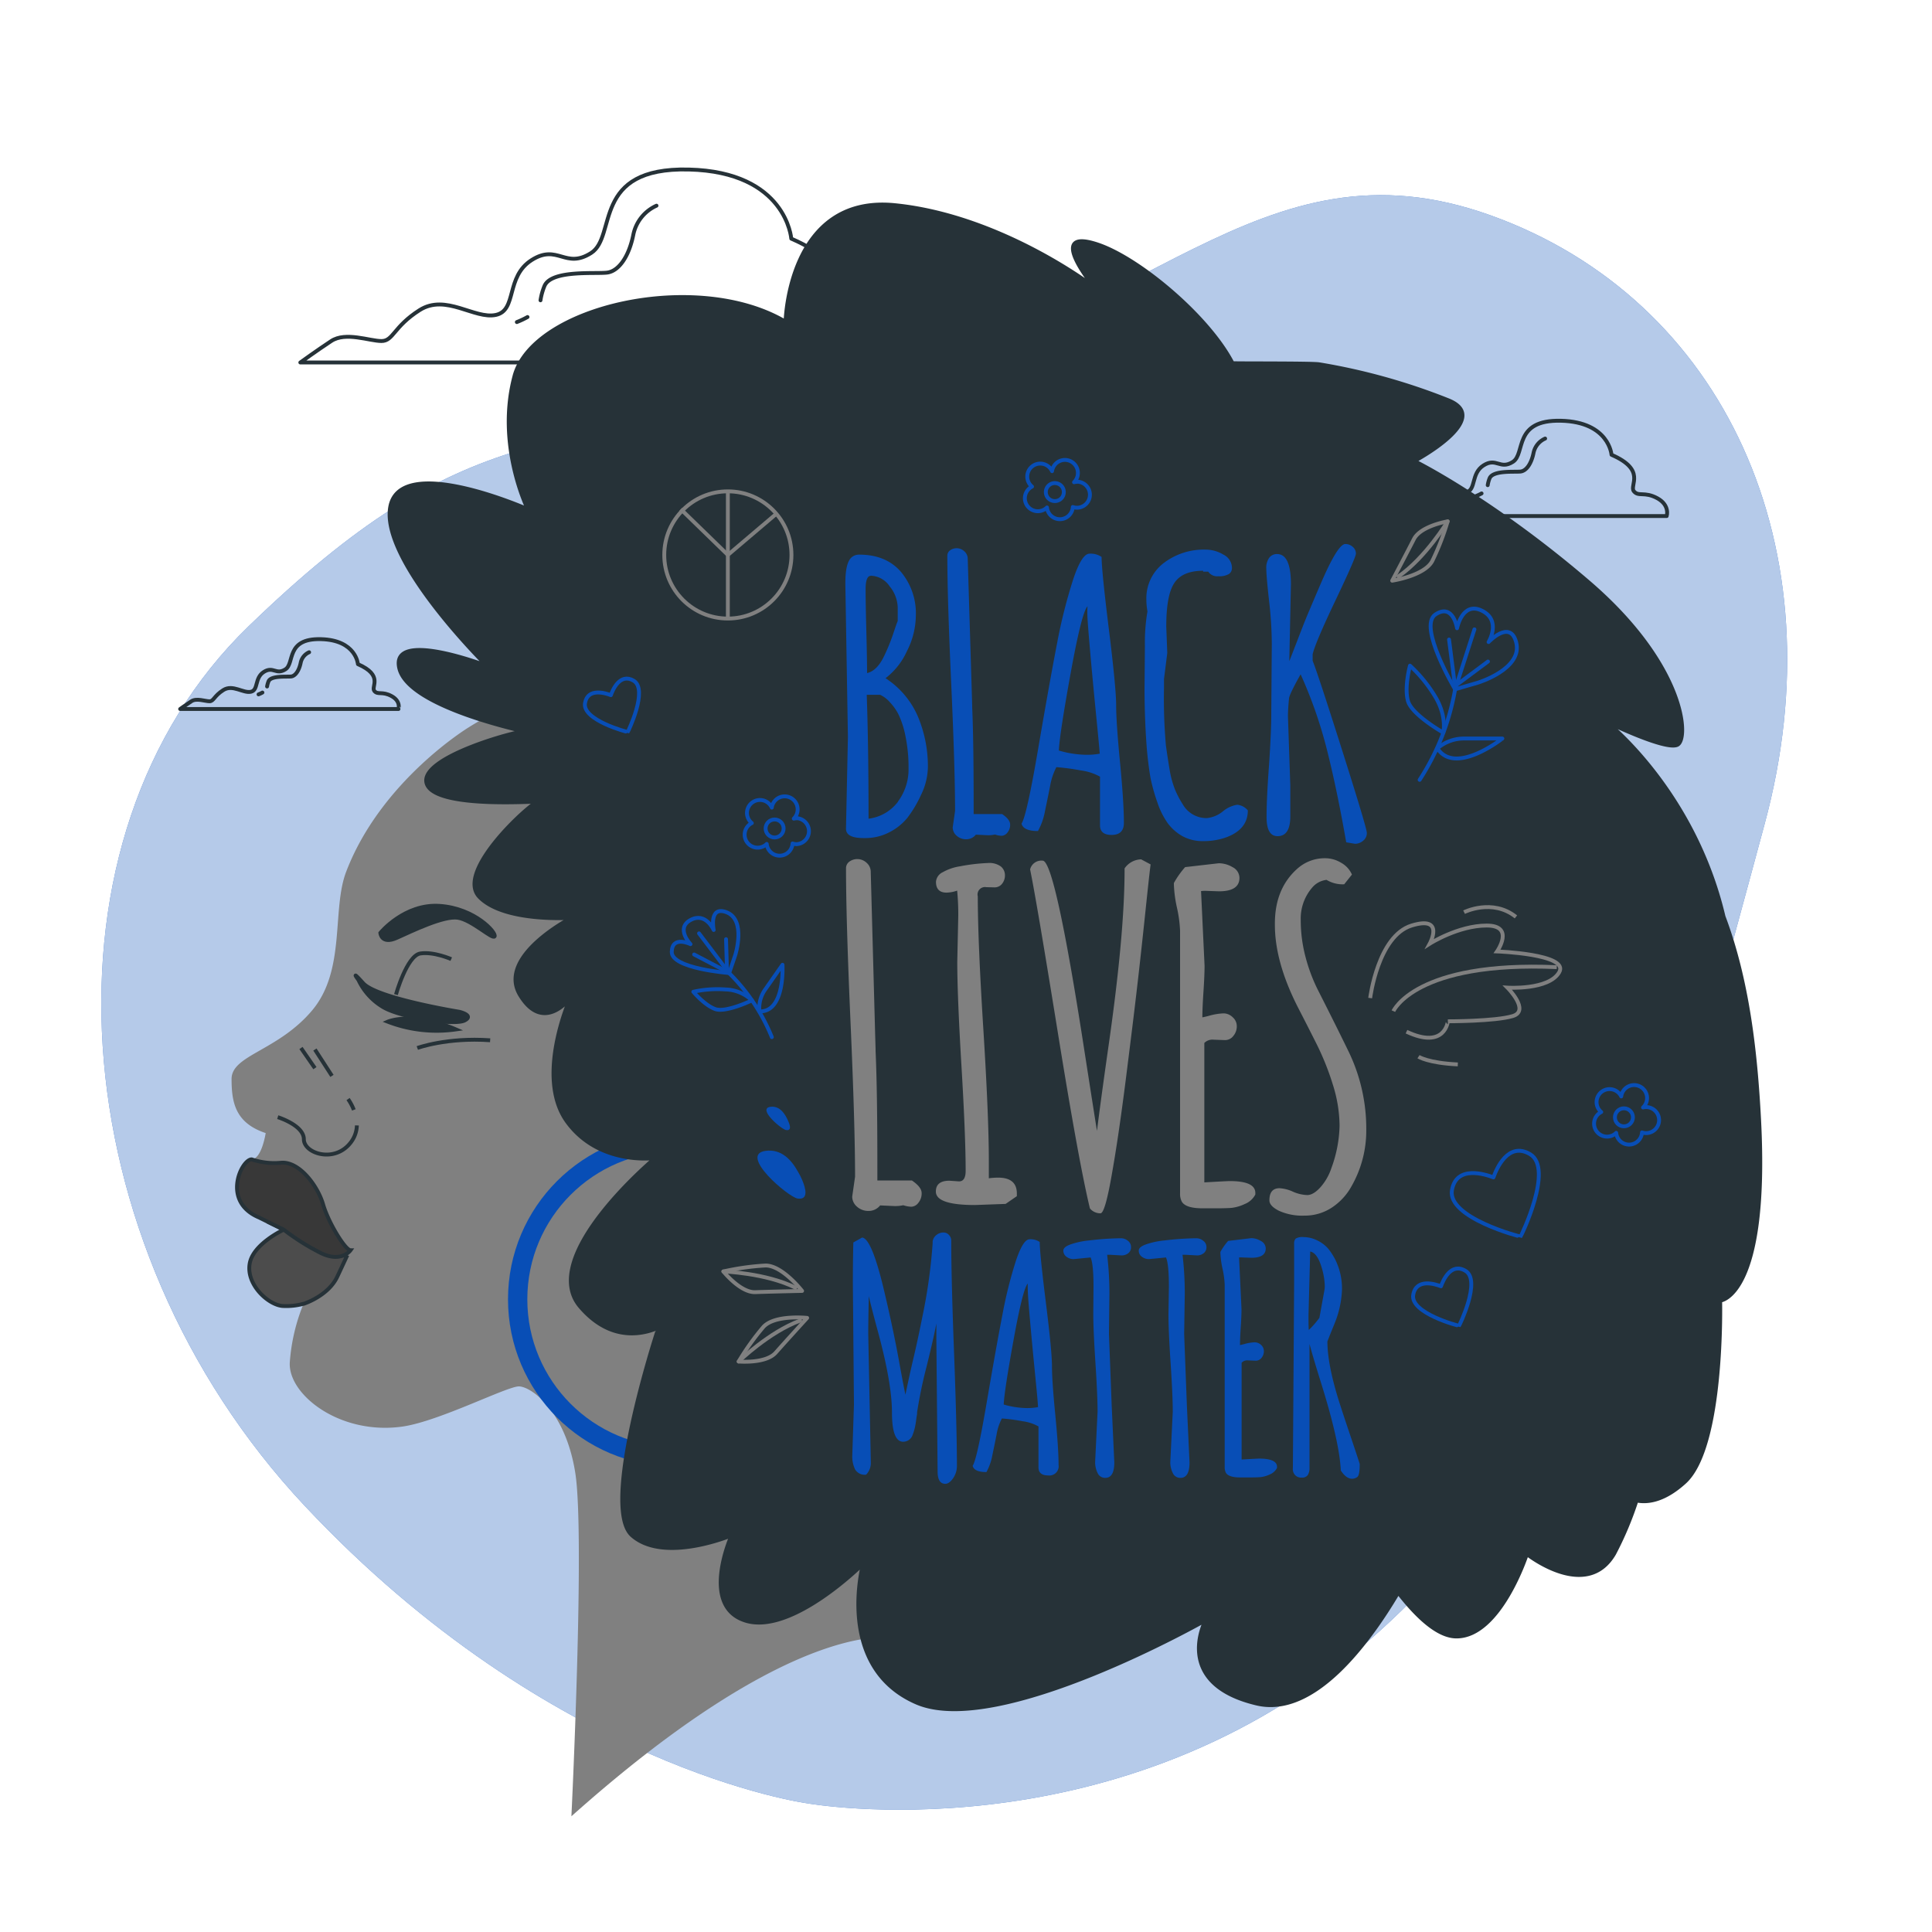 <svg class="animated" id="freepik_stories-black-lives-matter" xmlns="http://www.w3.org/2000/svg" viewBox="0 0 500 500" version="1.1" xmlns:xlink="http://www.w3.org/1999/xlink" xmlns:svgjs="http://svgjs.com/svgjs"><style>svg#freepik_stories-black-lives-matter:not(.animated) .animable {opacity: 0;}svg#freepik_stories-black-lives-matter.animated #freepik--Clouds--inject-3 {animation: 3s Infinite  linear wind;animation-delay: 0s;}svg#freepik_stories-black-lives-matter.animated #freepik--Character--inject-3 {animation: 6s Infinite  linear heartbeat;animation-delay: 0s;}svg#freepik_stories-black-lives-matter.animated #freepik--Text--inject-3 {animation: 6s Infinite  linear heartbeat;animation-delay: 0s;}svg#freepik_stories-black-lives-matter.animated #freepik--Graphics--inject-3 {animation: 6s Infinite  linear heartbeat;animation-delay: 0s;}            @keyframes wind {                0% {                    transform: rotate( 0deg );                }                25% {                    transform: rotate( 1deg );                }                75% {                    transform: rotate( -1deg );                }            }                    @keyframes heartbeat {                0% {                    transform: scale(1);                }                10% {                    transform: scale(1.1);                }                30% {                    transform: scale(1);                }                40% {                    transform: scale(1);                }                50% {                    transform: scale(1.1);                }                60% {                    transform: scale(1);                }                100% {                    transform: scale(1);                }            }        </style><g id="freepik--background-simple--inject-3" class="animable" style="transform-origin: 244.374px 259.427px;"><path d="M208.87,466.69s77.87,14.07,142.35-39.53S437.28,284.8,456.66,213.34,446.13,77.4,385.8,55.74s-89.59,29.83-166.17,44.78-99.25,7.31-155.36,61.62S15,321.66,78.9,389.75,208.87,466.69,208.87,466.69Z" style="fill: rgb(8, 78, 182); transform-origin: 244.374px 259.427px;" id="elvuk4hiu2pd" class="animable"></path><g id="el2hmx3wfgw9m"><path d="M208.87,466.69s77.87,14.07,142.35-39.53S437.28,284.8,456.66,213.34,446.13,77.4,385.8,55.74s-89.59,29.83-166.17,44.78-99.25,7.31-155.36,61.62S15,321.66,78.9,389.75,208.87,466.69,208.87,466.69Z" style="fill: rgb(255, 255, 255); opacity: 0.7; transform-origin: 244.374px 259.427px;" class="animable"></path></g></g><g id="freepik--Clouds--inject-3" class="animable" style="transform-origin: 239.037px 113.672px;"><path d="M228.84,84.58c-6.79-3.7-9.87-.62-12.34-3.7s6.79-11.1-11.72-19.12c0,0-1.23-17.28-26.52-17.89S159.75,61.14,153,65.46s-8.63-2.47-15.42,1.85-3.7,13-9.25,14.19-12.95-5.56-19.74-1.24-6.78,8-9.87,8-9.25-2.47-13,0-8,5.55-8,5.55H233.77S235.62,88.28,228.84,84.58Z" style="fill: none; stroke: rgb(38, 50, 56); stroke-linecap: round; stroke-linejoin: round; transform-origin: 155.86px 68.832px;" id="elmtvk82nu1gg" class="animable"></path><path d="M136.52,82.05a22.87,22.87,0,0,1-2.76,1.3" style="fill: none; stroke: rgb(38, 50, 56); stroke-linecap: round; stroke-linejoin: round; transform-origin: 135.14px 82.7px;" id="elx2ym4qhime" class="animable"></path><path d="M169.9,53.23a10.53,10.53,0,0,0-6,7.53c-1.13,5.65-3.77,9.41-6.78,9.79s-14.3-.76-16.18,3.39a15.89,15.89,0,0,0-1.06,3.78" style="fill: none; stroke: rgb(38, 50, 56); stroke-linecap: round; stroke-linejoin: round; transform-origin: 154.89px 65.475px;" id="elo5bnoxe76r" class="animable"></path><path d="M101.34,180.15c-2.46-1.34-3.57-.22-4.47-1.34s2.46-4-4.24-6.93c0,0-.45-6.25-9.6-6.47s-6.71,6.25-9.16,7.81-3.13-.89-5.59.67-1.34,4.7-3.35,5.14-4.69-2-7.14-.44-2.46,2.9-3.58,2.9-3.35-.89-4.69,0-2.9,2-2.9,2h56.51S103.8,181.49,101.34,180.15Z" style="fill: none; stroke: rgb(38, 50, 56); stroke-linecap: round; stroke-linejoin: round; transform-origin: 74.917px 174.447px;" id="elbv11tem876o" class="animable"></path><path d="M67.91,179.23a7.8,7.8,0,0,1-1,.47" style="fill: none; stroke: rgb(38, 50, 56); stroke-linecap: round; stroke-linejoin: round; transform-origin: 67.41px 179.465px;" id="elj6jagw5ifwk" class="animable"></path><path d="M80,168.8a3.81,3.81,0,0,0-2.18,2.72c-.41,2-1.36,3.41-2.45,3.55s-5.18-.28-5.86,1.22a6.2,6.2,0,0,0-.39,1.37" style="fill: none; stroke: rgb(38, 50, 56); stroke-linecap: round; stroke-linejoin: round; transform-origin: 74.56px 173.23px;" id="el0r6ji2qmpsa" class="animable"></path><path d="M428.91,128.94c-3.35-1.82-4.87-.3-6.08-1.82s3.34-5.47-5.77-9.42c0,0-.61-8.5-13.07-8.81s-9.11,8.51-12.46,10.64-4.25-1.22-7.59.91-1.82,6.38-4.56,7-6.38-2.74-9.72-.61-3.34,4-4.86,4-4.56-1.22-6.38,0-3.95,2.73-3.95,2.73h76.87S432.25,130.77,428.91,128.94Z" style="fill: none; stroke: rgb(38, 50, 56); stroke-linecap: round; stroke-linejoin: round; transform-origin: 392.962px 121.221px;" id="ely0m3cltbav" class="animable"></path><path d="M383.43,127.7a11.67,11.67,0,0,1-1.35.64" style="fill: none; stroke: rgb(38, 50, 56); stroke-linecap: round; stroke-linejoin: round; transform-origin: 382.755px 128.02px;" id="elhfblvxjvdi" class="animable"></path><path d="M399.88,113.5a5.2,5.2,0,0,0-3,3.71c-.56,2.78-1.85,4.64-3.34,4.82s-7-.37-8,1.67a8,8,0,0,0-.52,1.86" style="fill: none; stroke: rgb(38, 50, 56); stroke-linecap: round; stroke-linejoin: round; transform-origin: 392.45px 119.53px;" id="elm8bya7pqvf" class="animable"></path></g><g id="freepik--Character--inject-3" class="animable" style="transform-origin: 257.746px 261.492px;"><path d="M147.88,470.05s3.56-72.78,1-88.89S137.4,358.8,134.28,358.8s-20.76,9.08-30.16,10.4c-16.2,2.27-29.64-8.32-29.12-16.64a49.08,49.08,0,0,1,3.56-15.15,15.5,15.5,0,0,1-5.12.59c-3.64,0-9.75-5.32-8.83-10.92.84-5.16,8.83-8.84,8.83-8.84l-6.37-3.14C57.19,311,62.53,300,65.13,300s3.63-6.76,3.63-6.76c-7.79-2.6-8.83-7.8-8.83-14S71.88,272,80.72,261.56s5.11-26,8.84-35.88c9-23.65,31.72-37.43,31.72-37.43s21.08-13.61,38.56-13.61,47.86,2.76,75.46,20.25,27.61,66.26,23.93,100.31-19.32,50.62-22.08,62.58-12.89,51.54-4.61,66.26C232.54,424,207.7,416.68,147.88,470.05Z" style="fill: gray; transform-origin: 160.432px 322.345px;" id="elbr4s8x9ux1l" class="animable"></path><path d="M91.57,287.24a12.84,12.84,0,0,0-1.49-2.8" style="fill: none; stroke: rgb(38, 50, 56); stroke-miterlimit: 10; transform-origin: 90.825px 285.84px;" id="el06cxnlkv4xz6" class="animable"></path><path d="M71.88,289.12s6.76,2.08,6.76,5.72,7.8,6.24,12,1a7.59,7.59,0,0,0,1.72-4.58" style="fill: none; stroke: rgb(38, 50, 56); stroke-miterlimit: 10; transform-origin: 82.12px 293.96px;" id="el2zx2lqcmah3" class="animable"></path><path d="M70.61,316.84l2.83,1.4s-8,3.68-8.83,8.84c-.92,5.6,5.19,10.92,8.83,10.92a16.69,16.69,0,0,0,5-.56l.1,0s6.42-2,8.78-7.1l2.37-5.07s-9.8-5.07-12.84-7.43C75.52,316.76,73.13,316.51,70.61,316.84Z" style="fill: rgb(76, 76, 76); stroke: rgb(38, 50, 56); stroke-miterlimit: 10; transform-origin: 77.103px 327.359px;" id="elx8ee06y8un" class="animable"></path><path d="M83.63,311.73c-1.36-4.74-6.09-11.16-10.82-10.82a18.45,18.45,0,0,1-7.68-.87c-2.6,0-7.94,10.91,1.94,15.06l6.37,3.14a59.15,59.15,0,0,0,9.51,6c5.41,2.7,7.77-.68,7.77-.68C89.37,323.55,85,316.46,83.63,311.73Z" style="fill: rgb(56, 56, 56); stroke: rgb(38, 50, 56); stroke-miterlimit: 10; transform-origin: 76.029px 312.663px;" id="elwphvsl98k1a" class="animable"></path><path d="M116.78,248.22s-4.52-2-8-1.46-6.31,10.64-6.31,10.64" style="fill: none; stroke: rgb(38, 50, 56); stroke-miterlimit: 10; transform-origin: 109.625px 252.034px;" id="ellrg5wvea0f" class="animable"></path><path d="M98.43,241.44s6.23-7.63,15.36-7,14.7,6.92,14.22,7.88-5.87-4.27-9.55-4.81-11.77,3.41-15.79,5.21S98.43,241.44,98.43,241.44Z" style="fill: rgb(38, 50, 56); stroke: rgb(38, 50, 56); stroke-miterlimit: 10; transform-origin: 113.234px 238.844px;" id="elhibz6q3cwj" class="animable"></path><path d="M118.89,261.85S97.54,258.39,94,254.46s-1.24-.86-1.24-.86a16.12,16.12,0,0,0,6.48,7.09c4.72,2.74,18.43,4.74,21,3.41S118.89,261.85,118.89,261.85Z" style="fill: rgb(38, 50, 56); stroke: rgb(38, 50, 56); stroke-miterlimit: 10; transform-origin: 106.569px 258.49px;" id="elzx2qy24sjvq" class="animable"></path><path d="M100.35,264.41a35.08,35.08,0,0,0,17.64,2C106.76,261.6,100.35,264.41,100.35,264.41Z" style="fill: rgb(38, 50, 56); stroke: rgb(38, 50, 56); stroke-miterlimit: 10; transform-origin: 109.17px 265.181px;" id="el18xr712wh7q" class="animable"></path><line x1="77.89" y1="271.22" x2="81.5" y2="276.44" style="fill: none; stroke: rgb(38, 50, 56); stroke-miterlimit: 10; transform-origin: 79.695px 273.83px;" id="elky3zdrwmsdp" class="animable"></line><line x1="81.5" y1="271.62" x2="85.91" y2="278.44" style="fill: none; stroke: rgb(38, 50, 56); stroke-miterlimit: 10; transform-origin: 83.705px 275.03px;" id="el91iuzzm4u3l" class="animable"></line><path d="M108,271.22s7.62-2.8,18.85-2" style="fill: none; stroke: rgb(38, 50, 56); stroke-miterlimit: 10; transform-origin: 117.425px 270.148px;" id="elrwkkfaz8g6s" class="animable"></path><g id="els3p6a4bl07"><circle cx="174.71" cy="336.26" r="40.74" style="fill: none; stroke: rgb(8, 78, 182); stroke-miterlimit: 10; stroke-width: 5px; transform-origin: 174.71px 336.26px; transform: rotate(-45deg);" class="animable"></circle></g><path d="M455.25,289.68c-.92-17.49-3-36-9.2-52.46-7.75-32.86-30.36-50.46-30.36-50.46s15.29,7.49,18.41,6,2.09-20.59-23.07-42.15-45-31.29-45-31.29,20.72-11,8.72-15.76a160.89,160.89,0,0,0-33.38-9.29c-1.91-.31-22.34-.18-22.4-.29-6.27-12.13-24.23-27.15-34.92-30.71-13.8-4.6-.92,11-.92,11s-23.93-18.4-51.54-21.17S203.3,83.27,203.3,83.27c-23-13.62-65.36-3.87-70.15,14.07s3.44,34.45,3.44,34.45-33-14.62-35.59-.62,25,41.15,25,41.15-25.17-9.68-22.65.68,34,16.51,32.23,16.33-27.43,6.74-25.14,13.51,30.47,4.27,28.65,4.68-21.44,18-15,24.63,23.83,5.38,23.83,5.38-19.43,9.92-13.32,20,13,.72,13,.72-9.2,20.46-.86,32,22.82,9.44,22.82,9.44S139,325.18,150.19,338.2c8.2,9.56,17,7,21.06,5L170,344.9s-14.72,45.09-6.44,52.45,25.77,0,25.77,0S181,415.76,193,419.44s30.37-14.73,30.37-14.73-7.36,26.69,13.81,35.9S312,419.33,312,419.33s-8.79,16.35,13.27,21.55c14.74,3.47,28.84-15.66,36.58-28.74,4.65,6,10.17,11.4,15.1,11.38,11.29,0,18.2-21.33,18.2-21.33s15.4,12.25,22.59-.1a87.67,87.67,0,0,0,5.79-13.76c3.3.67,7.55-.33,12.45-4.78,10.12-9.21,9.2-46.94,9.2-46.94S457.67,335.64,455.25,289.68Z" style="fill: rgb(38, 50, 56); stroke: rgb(38, 50, 56); stroke-miterlimit: 10; transform-origin: 278.195px 247.639px;" id="elwk92hrxq4c" class="animable"></path></g><g id="freepik--Text--inject-3" class="animable" style="transform-origin: 286.26px 262.4px;"><path d="M219.44,190.72l-.66-39.29v-.57c0-3.46.53-5.67,1.6-6.61a2.92,2.92,0,0,1,2-.71q6.9,0,10.77,4.44a16.76,16.76,0,0,1,3.87,11.43,20.69,20.69,0,0,1-2.31,9.11,18.39,18.39,0,0,1-5.53,7,22.28,22.28,0,0,1,8.44,10.08,33.35,33.35,0,0,1,2.52,12.83,16.91,16.91,0,0,1-1.77,7.27,30.77,30.77,0,0,1-3.54,5.95,14.42,14.42,0,0,1-4.65,3.73,13.38,13.38,0,0,1-6.33,1.51h-.38q-4.53,0-4.53-2.41Zm5.95-41.7c-.91,0-1.37,1.15-1.37,3.47s.06,5.95.19,10.91.19,8.55.19,10.79c1.67-.38,3.1-1.76,4.29-4.16a49.14,49.14,0,0,0,2.41-5.83c.63-1.87,1-3,1.23-3.47v-3.45a9,9,0,0,0-2.1-5.55A6.06,6.06,0,0,0,225.39,149Zm7,58.42a13.91,13.91,0,0,0,2.74-8.5,39.56,39.56,0,0,0-.81-8.48,23.18,23.18,0,0,0-1.77-5.53,13.36,13.36,0,0,0-2.24-3.18,7.48,7.48,0,0,0-2.55-1.94h-3.45q.47,13.37.47,32.07A11.25,11.25,0,0,0,232.43,207.44Z" style="fill: rgb(8, 78, 182); transform-origin: 229.46px 180.215px;" id="el46g2k6026br" class="animable"></path><path d="M251.51,179.53l.09,3.07V183q.38,8.41.38,25.22v2.46h7.37c1.38.94,2.07,1.84,2.07,2.69a3.12,3.12,0,0,1-.7,2.1,2,2,0,0,1-1.47.83,5.56,5.56,0,0,1-1.74-.33,8.49,8.49,0,0,1-1.85.19l-3.11-.15a3.12,3.12,0,0,1-2.48,1.19,3.58,3.58,0,0,1-2.51-.93,2.83,2.83,0,0,1-1-2.14l.61-4.26q0-11-1-33t-1-33a1.72,1.72,0,0,1,.7-1.44,2.9,2.9,0,0,1,3.71.26,2.57,2.57,0,0,1,.87,2Z" style="fill: rgb(8, 78, 182); transform-origin: 253.296px 179.541px;" id="eld5q2scey5kv" class="animable"></path><path d="M287.68,216.08c-2,0-3-.83-3-2.5V201a13.82,13.82,0,0,0-4.94-1.61,56.91,56.91,0,0,0-6.35-.85,16.56,16.56,0,0,0-1.63,4.91c-.42,2.15-.87,4.3-1.32,6.47a16.8,16.8,0,0,1-1.82,5.15q-3.78,0-4.25-1.93,1.32-1.89,4.3-19.32t4.89-27.28A135.74,135.74,0,0,1,277.72,150c1.48-4.47,2.89-6.71,4.25-6.71a5,5,0,0,1,3.12.85q0,3.45,1.88,18.66t1.89,19.67q0,4.47,1,14.83t1,15.56C290.9,215,289.82,216.08,287.68,216.08Zm-4.06-31.57c-.56-5.72-1.08-11.16-1.53-16.34s-.69-8.31-.69-9.4a18.33,18.33,0,0,1,.05-1.87q-1.51,1.56-4.37,17.34t-3.05,20a26.45,26.45,0,0,0,6.73,1.09,17.93,17.93,0,0,0,3.85-.28C284.52,193.73,284.19,190.22,283.62,184.51Z" style="fill: rgb(8, 78, 182); transform-origin: 277.616px 179.68px;" id="elhnavoqnlvm8" class="animable"></path><path d="M302.09,169l-.85,6.75V178a139,139,0,0,0,.49,14.87c.34,2.43.67,4.6,1,6.52a24.38,24.38,0,0,0,1.35,4.91,23.79,23.79,0,0,0,2,3.83,7.06,7.06,0,0,0,6.28,3.59,7.77,7.77,0,0,0,4.11-1.73,7.61,7.61,0,0,1,3.73-1.72,4.12,4.12,0,0,1,2.74,1.46q0,4.88-5.53,6.95a17.4,17.4,0,0,1-5.95,1,10.92,10.92,0,0,1-5.48-1.3,12.18,12.18,0,0,1-3.78-3.35,20.37,20.37,0,0,1-2.64-5.27,48.9,48.9,0,0,1-1.8-6.38c-.37-2.14-.69-4.59-.94-7.36q-.57-7-.62-15.31l.1-11.57a48.5,48.5,0,0,1,.66-8.92,16.83,16.83,0,0,1-.28-3,11.47,11.47,0,0,1,4.44-9.47,17.11,17.11,0,0,1,10.95-3.51,8.93,8.93,0,0,1,4.54,1.29,3.89,3.89,0,0,1,2.22,3.43,1.84,1.84,0,0,1-.8,1.6,4.89,4.89,0,0,1-2.72.57,2.79,2.79,0,0,1-2.62-1.18v0h-1.32v-.24q-5.62,0-7.66,3.5-1.89,3.21-1.88,11Z" style="fill: rgb(8, 78, 182); transform-origin: 309.57px 179.958px;" id="el0um2dm4xjez" class="animable"></path><path d="M329,185l.14-18.37a99.75,99.75,0,0,0-.71-11.15q-.7-6.33-.71-8.29a4.39,4.39,0,0,1,.78-2.88,2.48,2.48,0,0,1,2-.92c2.4,0,3.59,2.61,3.59,7.84t-.42,19.88c.22-.53.83-2.11,1.84-4.72s2-5.24,3.12-7.89,2.26-5.33,3.49-8.17q4.16-9.54,6.05-9.54a2.83,2.83,0,0,1,1.91.73,2.27,2.27,0,0,1,.83,1.75q0,1-5.27,12.07t-5.93,14V171q1.43,3.58,7.73,23.47t6.3,21.09a2.5,2.5,0,0,1-.94,2,3.19,3.19,0,0,1-2.13.81l-2.27-.38q-2.4-13.74-5-24a117,117,0,0,0-6.8-19.48c-1.93,3.43-2.93,5.51-3,6.23-.19,1.95-.28,3.5-.28,4.63l.61,17.95v7.93q0,5.15-3.3,5.15-2.83,0-2.84-4.89t.64-13.58Q329,189.3,329,185Z" style="fill: rgb(8, 78, 182); transform-origin: 340.723px 179.58px;" id="elu68rbtryaa" class="animable"></path><path d="M226.49,267.75l.11,3.72V272q.47,10.17.46,30.51v3H236c1.68,1.14,2.52,2.22,2.52,3.25a3.76,3.76,0,0,1-.86,2.54,2.37,2.37,0,0,1-1.77,1,7,7,0,0,1-2.12-.39,9.87,9.87,0,0,1-2.22.22l-3.77-.17a3.77,3.77,0,0,1-3,1.43,4.36,4.36,0,0,1-3-1.11,3.42,3.42,0,0,1-1.23-2.6l.74-5.14q0-13.32-1.17-39.91t-1.17-39.9a2.1,2.1,0,0,1,.86-1.74,3.52,3.52,0,0,1,4.48.31,3.12,3.12,0,0,1,1.06,2.4Z" style="fill: gray; transform-origin: 228.736px 267.86px;" id="elksyvn3o9y4s" class="animable"></path><path d="M257.34,229.65l-2.06-.05a1.93,1.93,0,0,0-2.23,2.39q0,11.43,1.43,34.22t1.43,34.22v4.51a17.61,17.61,0,0,1,2.4-.17c3.24,0,4.85,1.37,4.85,4.11v.69l-2.91,2-7.94.29q-10.11,0-10.11-3.49,0-2.81,3.54-2.8l2.46.17c1.14,0,1.71-.91,1.71-2.74q0-9-1.08-27.05t-1.09-27L248,237a64,64,0,0,0-.29-6.51,8.85,8.85,0,0,1-2.74.52c-1.83,0-2.74-.94-2.74-2.8a3,3,0,0,1,1.77-2.49,12.85,12.85,0,0,1,4.4-1.51,47.22,47.22,0,0,1,7.28-.86,5,5,0,0,1,3.4.94,2.93,2.93,0,0,1,1,2.23,3.43,3.43,0,0,1-.77,2.23A2.43,2.43,0,0,1,257.34,229.65Z" style="fill: gray; transform-origin: 252.68px 267.595px;" id="elrlqphc7jx7q" class="animable"></path><path d="M269.85,222.74q3.19,0,10.79,49.18,3,19.26,3.26,20.74.8-6.57,2.86-21.08,4.33-29.92,4.28-46.84a5.35,5.35,0,0,1,4.29-2.34l2.45,1.31q-.28,2-1.26,11.37t-1.82,16.79q-.85,7.44-1.66,14t-1.74,13.94q-.94,7.34-1.8,13.19t-1.72,10.71Q286,314,284.81,314a3.48,3.48,0,0,1-2.74-1.26Q279.22,301,273.73,267t-7.14-42A3,3,0,0,1,269.85,222.74Z" style="fill: gray; transform-origin: 282.185px 268.2px;" id="elq1w0bqcksod" class="animable"></path><path d="M317,269.18l-2.92-.11a2.93,2.93,0,0,0-2.4.85V306q6-.34,6.52-.34c4.45,0,6.68,1,6.68,3.08v.4a5.29,5.29,0,0,1-2.74,2.46,10.92,10.92,0,0,1-3.43,1c-1,.07-2.27.11-3.83.11h-3.65q-4.35,0-5.37-1.71a4.22,4.22,0,0,1-.46-2.12v-68a33.1,33.1,0,0,0-.8-5.95,33,33,0,0,1-.8-6v-.4a22.78,22.78,0,0,1,2.91-4.12l8.69-1a7,7,0,0,1,3.57,1,3.15,3.15,0,0,1,1.8,2.77q0,3.5-5.32,3.49l-3.37-.12a9.21,9.21,0,0,0-1.25.06l.91,19.31c0,1.56-.09,3.84-.29,6.83s-.28,5.17-.28,6.54c.42-.08,1-.21,1.71-.4a15.87,15.87,0,0,1,3.74-.63,3.42,3.42,0,0,1,2.4,1,3.06,3.06,0,0,1,1.06,2.34,3.84,3.84,0,0,1-.86,2.46A2.7,2.7,0,0,1,317,269.18Z" style="fill: gray; transform-origin: 314.34px 268.06px;" id="elda5orj8gsiw" class="animable"></path><path d="M328.52,310.66c0-2.1.87-3.15,2.62-3.15a9.68,9.68,0,0,1,3.46.89,10,10,0,0,0,3.71.88c1.05,0,2.18-.66,3.4-2a14.2,14.2,0,0,0,2.86-5,33.58,33.58,0,0,0,2.11-10.94A36.05,36.05,0,0,0,345,280.89a69.72,69.72,0,0,0-4.17-10.51q-2.46-4.9-5-9.82-5.94-11.72-5.89-21.37-.06-9.13,5.77-14.34a10.62,10.62,0,0,1,7.26-2.74,8,8,0,0,1,4.11,1.17,6.44,6.44,0,0,1,2.8,3.06l-2,2.51a8,8,0,0,1-4.57-1.14,5.69,5.69,0,0,0-3.77,2.06,12.25,12.25,0,0,0-2.91,8.31,37.28,37.28,0,0,0,1.25,9.62,43.62,43.62,0,0,0,3.14,8.4q1.89,3.72,4.06,8.06t4.11,8.34a45.85,45.85,0,0,1,4.4,20A29,29,0,0,1,349.77,307a15.56,15.56,0,0,1-5,5.46,12.62,12.62,0,0,1-7.14,2.14,14.62,14.62,0,0,1-6.66-1.26C329.32,312.5,328.52,311.61,328.52,310.66Z" style="fill: gray; transform-origin: 341.056px 268.363px;" id="ellfgiyo6unim" class="animable"></path><path d="M221,363.49l-.28-31.43q0-5.28.12-10.51l2.26-1.27q2.42.17,5.51,12.93,2.49,10.43,4,18.73c1,5.53,1.6,8.54,1.71,9,.37-1.74,1-4.86,2.06-9.35s1.76-8,2.26-10.47a140.52,140.52,0,0,0,2.73-19.38v-.47a2.53,2.53,0,0,1,1-1.67,2.87,2.87,0,0,1,1.75-.63,1.85,1.85,0,0,1,1.48.65,2.09,2.09,0,0,1,.58,1.41q0,9.7.73,29.09t.74,29.1a5.62,5.62,0,0,1-1,3.37c-.68.95-1.34,1.42-2,1.42q-2,0-2-3.21l-.32-34.17v-4.12q-.56,3.14-2.49,11a118.88,118.88,0,0,0-2.5,12V366q-.08.31-.24,1.5a19.59,19.59,0,0,1-.34,2,12.52,12.52,0,0,1-.53,1.72,2.58,2.58,0,0,1-2.5,1.9q-2.89,0-2.89-7.57t-3.65-21q-1.82-6.74-2.34-9.11-.15,6.49-.15,9.79l.67,33.37a4.31,4.31,0,0,1-1.23,3.05,2.92,2.92,0,0,1-2.83-1.34,7.67,7.67,0,0,1-.74-3.65Z" style="fill: rgb(8, 78, 182); transform-origin: 234.107px 351.489px;" id="elnj7l2g1zbom" class="animable"></path><path d="M271.26,381.84c-1.66,0-2.5-.7-2.5-2.1V369.16a11.44,11.44,0,0,0-4.14-1.35,45.84,45.84,0,0,0-5.33-.71,13.58,13.58,0,0,0-1.37,4.12q-.53,2.7-1.11,5.43a14.26,14.26,0,0,1-1.52,4.32c-2.12,0-3.31-.54-3.57-1.63q1.11-1.57,3.61-16.21t4.1-22.89a112.9,112.9,0,0,1,3.47-13.89q1.86-5.62,3.56-5.63a4.21,4.21,0,0,1,2.62.71q0,2.9,1.59,15.66t1.58,16.51q0,3.75.85,12.45t.86,13.06A2.4,2.4,0,0,1,271.26,381.84Zm-3.41-26.5q-.71-7.18-1.29-13.71t-.57-7.89a14,14,0,0,1,0-1.56q-1.27,1.31-3.67,14.54t-2.56,16.77a22.29,22.29,0,0,0,5.65.91,14.91,14.91,0,0,0,3.23-.24C268.6,363.08,268.33,360.14,267.85,355.34Z" style="fill: rgb(8, 78, 182); transform-origin: 262.853px 351.287px;" id="elm7x06qfyxhj" class="animable"></path><path d="M287.12,334.75,287,345.22l.71,18.67.67,14.58q0,4-2.33,4a2.11,2.11,0,0,1-2-1.27,6.28,6.28,0,0,1-.63-2.82l.63-13q0-4.2-.55-12.64t-.56-12.65L283,333q0-5.83-.75-7.57l-4.4.43a3,3,0,0,1-1.84-.61,1.92,1.92,0,0,1-.82-1.59c0-.64.65-1.19,1.95-1.64a20.9,20.9,0,0,1,4.75-1,74.84,74.84,0,0,1,8.21-.56,2.78,2.78,0,0,1,1.8.66,2,2,0,0,1,.81,1.64,1.91,1.91,0,0,1-.71,1.57,2.72,2.72,0,0,1-1.74.57l-2.9-.16a7.83,7.83,0,0,0-.83,0A84.93,84.93,0,0,1,287.12,334.75Z" style="fill: rgb(8, 78, 182); transform-origin: 283.951px 351.465px;" id="ely058q3r9mm" class="animable"></path><path d="M306.62,334.75l-.16,10.47.71,18.67.68,14.58q0,4-2.34,4a2.09,2.09,0,0,1-2-1.27,6.15,6.15,0,0,1-.64-2.82l.64-13q0-4.2-.56-12.64t-.55-12.65l.11-7.09q0-5.83-.75-7.57l-4.4.43a3,3,0,0,1-1.84-.61,1.91,1.91,0,0,1-.81-1.59c0-.64.64-1.19,1.94-1.64a21,21,0,0,1,4.75-1,74.84,74.84,0,0,1,8.21-.56,2.78,2.78,0,0,1,1.8.66,2,2,0,0,1,.82,1.64,1.91,1.91,0,0,1-.72,1.57,2.68,2.68,0,0,1-1.74.57l-2.9-.16a7.83,7.83,0,0,0-.83,0A84.93,84.93,0,0,1,306.62,334.75Z" style="fill: rgb(8, 78, 182); transform-origin: 303.471px 351.466px;" id="elha8p5xkkf5" class="animable"></path><path d="M325,352.15l-2-.08a2,2,0,0,0-1.67.6v25.05c2.78-.16,4.28-.24,4.52-.24,3.09,0,4.64.72,4.64,2.14v.28a3.67,3.67,0,0,1-1.9,1.7,7.58,7.58,0,0,1-2.38.68c-.69.05-1.57.08-2.66.08H321c-2,0-3.25-.4-3.73-1.19a3,3,0,0,1-.32-1.47V332.53a22.63,22.63,0,0,0-.55-4.12,22.86,22.86,0,0,1-.56-4.16V324a15.63,15.63,0,0,1,2-2.85l6-.72a4.89,4.89,0,0,1,2.48.74,2.19,2.19,0,0,1,1.25,1.92q0,2.42-3.69,2.42l-2.34-.08a6.09,6.09,0,0,0-.87,0l.63,13.39c0,1.09-.06,2.67-.2,4.74s-.19,3.59-.19,4.54c.29-.05.68-.14,1.19-.28a11,11,0,0,1,2.59-.43,2.4,2.4,0,0,1,1.67.67,2.12,2.12,0,0,1,.73,1.63,2.7,2.7,0,0,1-.59,1.7A1.9,1.9,0,0,1,325,352.15Z" style="fill: rgb(8, 78, 182); transform-origin: 323.165px 351.395px;" id="elr5qw9b2uir" class="animable"></path><path d="M334.6,379.5l.32-47.6v-10a1.86,1.86,0,0,1,.4-1.35,3.39,3.39,0,0,1,2.08-.39,7.91,7.91,0,0,1,3.4.81,8.83,8.83,0,0,1,2.92,2.16,16.14,16.14,0,0,1,2,3.17,17,17,0,0,1,1.59,7.33,25.6,25.6,0,0,1-2,9.08l-.95,2.34-.83,2.1q0,6,3.05,15.66c.69,2.16,1.67,5.13,2.94,8.89s2.06,6.16,2.37,7.16v.2c0,1.82-.21,2.88-.63,3.19a2.28,2.28,0,0,1-1.35.45c-1,0-2-.72-2.93-2.18v-.27q-.41-7.38-5.08-22.32-2.13-6.81-3-10.11v32a3.5,3.5,0,0,1-.43,1.9,1.75,1.75,0,0,1-1.59.68,2.15,2.15,0,0,1-1.72-.66,2.3,2.3,0,0,1-.58-1.6Zm4.48-55.61-.44,16.57c0,1.67,0,2.91.08,3.73a23.52,23.52,0,0,0,2.74-3.14l1.27-7a6,6,0,0,0,.12-1.27,17.71,17.71,0,0,0-.8-4.72Q340.94,324.26,339.08,323.89Z" style="fill: rgb(8, 78, 182); transform-origin: 343.234px 351.415px;" id="eld61c3d6sq14" class="animable"></path></g><g id="freepik--Graphics--inject-3" class="animable animator-active" style="transform-origin: 290.362px 235.723px;"><path d="M354.6,258.3s2-16.09,10.72-18.77,4.7,4.69,4.7,4.69,7.37-4.69,14.74-4.69,2.68,6.7,2.68,6.7,18.77.67,16.09,5.37-13.41,4-13.41,4,6,6,1.34,7.37-16.75,1.34-16.75,1.34S374,271.7,364,267" style="fill: none; stroke: gray; stroke-miterlimit: 10; transform-origin: 379.196px 253.754px;" id="el23ioavrs5yy" class="animable"></path><path d="M360.61,261.68s5.69-13,42.28-11.38" style="fill: none; stroke: gray; stroke-miterlimit: 10; transform-origin: 381.75px 255.92px;" id="elemqqsukfdd" class="animable"></path><path d="M367.11,273.47s2.44,1.63,10.17,2" style="fill: none; stroke: gray; stroke-miterlimit: 10; transform-origin: 372.195px 274.47px;" id="el2v960pjnrem" class="animable"></path><path d="M378.9,236.07s7.32-3.66,13.42,1.22" style="fill: none; stroke: gray; stroke-miterlimit: 10; transform-origin: 385.61px 236.021px;" id="elfvnkew0k47b" class="animable"></path><g id="elw25ld8anbqp"><circle cx="188.37" cy="143.62" r="16.46" style="fill: none; stroke: gray; stroke-miterlimit: 10; transform-origin: 188.37px 143.62px; transform: rotate(-45deg);" class="animable"></circle></g><line x1="188.37" y1="127.16" x2="188.37" y2="160.08" style="fill: none; stroke: gray; stroke-miterlimit: 10; transform-origin: 188.37px 143.62px;" id="elushwkvfae8" class="animable"></line><polyline points="176.19 131.78 188.37 143.62 200.69 133.16" style="fill: none; stroke: gray; stroke-miterlimit: 10; transform-origin: 188.44px 137.7px;" id="elxqbad4aij9p" class="animable"></polyline><path d="M426,286.51a3.33,3.33,0,0,0-.78.1,3.36,3.36,0,1,0-5.65-2.86,3.36,3.36,0,0,0-6.38,1.47,3.33,3.33,0,0,0,1.21,2.57,3.36,3.36,0,1,0,3.87,5.39,3.35,3.35,0,0,0,6.68-.12,3.31,3.31,0,0,0,1.05.19,3.37,3.37,0,0,0,0-6.74Z" style="fill: none; stroke: rgb(8, 78, 182); stroke-linecap: round; stroke-linejoin: round; transform-origin: 420.952px 288.518px;" id="elb5boshdhdpj" class="animable"></path><circle cx="420.27" cy="289.16" r="2.33" style="fill: none; stroke: rgb(8, 78, 182); stroke-linecap: round; stroke-linejoin: round; transform-origin: 420.27px 289.16px;" id="elaeb4qi2p1c5" class="animable"></circle><path d="M278.74,124.7a3.33,3.33,0,0,0-.78.1,3.34,3.34,0,0,0,1-2.42,3.36,3.36,0,0,0-6.69-.44,3.36,3.36,0,1,0-5.18,4,3.36,3.36,0,1,0,3.87,5.39,3.35,3.35,0,0,0,6.68-.12,3.42,3.42,0,0,0,1.06.19,3.37,3.37,0,0,0,0-6.74Z" style="fill: none; stroke: rgb(8, 78, 182); stroke-linecap: round; stroke-linejoin: round; transform-origin: 273.652px 126.698px;" id="elqkqw8zxs3wl" class="animable"></path><path d="M275.32,127.35a2.33,2.33,0,1,0-2.32,2.33A2.32,2.32,0,0,0,275.32,127.35Z" style="fill: none; stroke: rgb(8, 78, 182); stroke-linecap: round; stroke-linejoin: round; transform-origin: 272.99px 127.35px;" id="elm3lh86x4ud" class="animable"></path><path d="M206.21,211.77a4,4,0,0,0-.78.09,3.34,3.34,0,0,0,1-2.42,3.36,3.36,0,0,0-6.69-.43,3.36,3.36,0,1,0-5.17,4,3.36,3.36,0,1,0,3.86,5.4,3.35,3.35,0,0,0,6.68-.12,3.42,3.42,0,0,0,1.06.18,3.37,3.37,0,0,0,0-6.73Z" style="fill: none; stroke: rgb(8, 78, 182); stroke-linecap: round; stroke-linejoin: round; transform-origin: 201.035px 213.773px;" id="elg97jojm9bfq" class="animable"></path><circle cx="200.47" cy="214.41" r="2.33" style="fill: none; stroke: rgb(8, 78, 182); stroke-linecap: round; stroke-linejoin: round; transform-origin: 200.47px 214.41px;" id="el7s71xv0se1" class="animable"></circle><path d="M187.21,329.05a65.57,65.57,0,0,1,10.93-1.54c4.34,0,9.44,6.58,9.44,6.58s-8.23.18-12.11.32S187.21,329.05,187.21,329.05Z" style="fill: none; stroke: gray; stroke-linecap: round; stroke-linejoin: round; transform-origin: 197.395px 330.961px;" id="elptxv3zozwps" class="animable"></path><path d="M187.21,329.05s11,.4,18.63,4.19" style="fill: none; stroke: gray; stroke-linecap: round; stroke-linejoin: round; transform-origin: 196.525px 331.145px;" id="elbv37gcxi3j5" class="animable"></path><path d="M191.17,352.36a65.25,65.25,0,0,1,6.44-9c3-3.18,11.28-2.29,11.28-2.29s-5.55,6.08-8.13,9S191.17,352.36,191.17,352.36Z" style="fill: none; stroke: gray; stroke-linecap: round; stroke-linejoin: round; transform-origin: 200.03px 346.686px;" id="eluqr10i1vtah" class="animable"></path><path d="M191.17,352.36s7.89-7.67,15.9-10.58" style="fill: none; stroke: gray; stroke-linecap: round; stroke-linejoin: round; transform-origin: 199.12px 347.07px;" id="elhpqvsw4waba" class="animable"></path><path d="M374.65,134.93a65.61,65.61,0,0,1-4,10.3c-2.08,3.81-10.35,5.05-10.35,5.05s3.85-7.28,5.61-10.74S374.65,134.93,374.65,134.93Z" style="fill: none; stroke: gray; stroke-linecap: round; stroke-linejoin: round; transform-origin: 367.475px 142.605px;" id="elvbmw6xpxhyc" class="animable"></path><path d="M374.65,134.93s-5.7,9.41-12.72,14.24" style="fill: none; stroke: gray; stroke-linecap: round; stroke-linejoin: round; transform-origin: 368.29px 142.05px;" id="elxle92hdjgx" class="animable"></path><path d="M396,298.71c-5.71-3.4-8.75,3.87-9.5,6-2.11-.82-9.6-3.24-10.74,3.3-1.23,7.12,17.67,12.09,17.77,12S402.19,302.41,396,298.71Z" style="fill: none; stroke: rgb(8, 78, 182); stroke-linecap: round; stroke-linejoin: round; transform-origin: 386.974px 308.915px;" id="elfe56vpx2tn6" class="animable"></path><path d="M379.26,328.89c-3.81-2.27-5.84,2.58-6.34,4-1.41-.55-6.42-2.17-7.18,2.21-.82,4.75,11.8,8.07,11.87,8S383.41,331.36,379.26,328.89Z" style="fill: none; stroke: rgb(8, 78, 182); stroke-linecap: round; stroke-linejoin: round; transform-origin: 373.234px 335.698px;" id="elrtxd776gc2c" class="animable"></path><path d="M164,176.17c-3.55-2.12-5.45,2.41-5.91,3.74-1.32-.52-6-2-6.69,2.05-.77,4.43,11,7.53,11.06,7.47S167.83,178.47,164,176.17Z" style="fill: none; stroke: rgb(8, 78, 182); stroke-linecap: round; stroke-linejoin: round; transform-origin: 158.375px 182.522px;" id="el1wosqeg7753" class="animable"></path><path d="M382.46,176.68s11.78-3.56,9.91-10.52c-1.59-5.91-7.13,0-7.13,0s3.41-5.55-1.69-8.1-6.47,4.53-6.47,4.53-1-6.62-5.6-3.56,5.1,19.36,5.1,19.36Z" style="fill: none; stroke: rgb(8, 78, 182); stroke-linecap: round; stroke-linejoin: round; transform-origin: 381.407px 167.948px;" id="el1klsozzl08" class="animable"></path><path d="M367.4,201.82a62.45,62.45,0,0,0,9.18-23.43l5-15.51" style="fill: none; stroke: rgb(8, 78, 182); stroke-linecap: round; stroke-linejoin: round; transform-origin: 374.49px 182.35px;" id="elyn3mb6eb6rq" class="animable"></path><path d="M373.52,189.6s1-4.08-2-9.17a36.44,36.44,0,0,0-6.62-8.16s-1.53,5.61-.51,9.17S373.52,189.6,373.52,189.6Z" style="fill: none; stroke: rgb(8, 78, 182); stroke-linecap: round; stroke-linejoin: round; transform-origin: 368.86px 180.935px;" id="eldgo9seukjjf" class="animable"></path><path d="M372,193.67a10.57,10.57,0,0,1,7.13-2.54h9.68S376.58,200.81,372,193.67Z" style="fill: none; stroke: rgb(8, 78, 182); stroke-linecap: round; stroke-linejoin: round; transform-origin: 380.405px 193.712px;" id="elzzuw9cz10g" class="animable"></path><polyline points="375.01 165.51 376.55 177.55 385.09 171.2" style="fill: none; stroke: rgb(8, 78, 182); stroke-linecap: round; stroke-linejoin: round; transform-origin: 380.05px 171.53px;" id="el812ro6kugyn" class="animable"></polyline><path d="M190.26,247.25s3-9.26-2.33-11.2c-4.55-1.64-3.23,4.63-3.23,4.63s-2.06-4.73-6-2.58,0,6.25,0,6.25-4.76-2.34-4.85,2,14.86,5.47,14.86,5.47Z" style="fill: none; stroke: rgb(8, 78, 182); stroke-linecap: round; stroke-linejoin: round; transform-origin: 182.475px 243.798px;" id="eln0bz2r9yn8q" class="animable"></path><path d="M199.75,268.41a49.48,49.48,0,0,0-11.05-16.57l-7.79-10.28" style="fill: none; stroke: rgb(8, 78, 182); stroke-linecap: round; stroke-linejoin: round; transform-origin: 190.33px 254.985px;" id="eladaheycewtn" class="animable"></path><path d="M194.59,258.9a10.26,10.26,0,0,0-6.87-2.83,28.58,28.58,0,0,0-8.29.6s2.94,3.53,5.71,4.49S194.59,258.9,194.59,258.9Z" style="fill: none; stroke: rgb(8, 78, 182); stroke-linecap: round; stroke-linejoin: round; transform-origin: 187.01px 258.666px;" id="elf4l34ykfsi" class="animable"></path><path d="M196.54,261.74a8.33,8.33,0,0,1,1.58-5.78l4.39-6.28S203.24,262,196.54,261.74Z" style="fill: none; stroke: rgb(8, 78, 182); stroke-linecap: round; stroke-linejoin: round; transform-origin: 199.515px 255.712px;" id="el7ksxl07l2iy" class="animable"></path><polyline points="179.64 247.02 188.15 251.48 187.9 243.06" style="fill: none; stroke: rgb(8, 78, 182); stroke-linecap: round; stroke-linejoin: round; transform-origin: 183.895px 247.27px;" id="elt136ciny9q" class="animable"></polyline><path d="M207.63,305.44c-.36-.85-.75-1.59-1-2-1.79-3.29-4.42-6.18-8.55-5.59-7,1,6,12,8.34,12.33C209.29,310.59,208.56,307.66,207.63,305.44Z" style="fill: rgb(8, 78, 182); transform-origin: 202.244px 303.996px;" id="el55vv35ybf09" class="animable"></path><path d="M204,290.18a10.08,10.08,0,0,0-.47-1c-.87-1.61-2.15-3-4.17-2.73-3.42.49,2.93,5.86,4.07,6C204.86,292.7,204.5,291.26,204,290.18Z" style="fill: rgb(8, 78, 182); transform-origin: 201.4px 289.447px;" id="elcoh4s5j2x9l" class="animable"></path></g><defs>     <filter id="active" height="200%">         <feMorphology in="SourceAlpha" result="DILATED" operator="dilate" radius="2"></feMorphology>                <feFlood flood-color="#32DFEC" flood-opacity="1" result="PINK"></feFlood>        <feComposite in="PINK" in2="DILATED" operator="in" result="OUTLINE"></feComposite>        <feMerge>            <feMergeNode in="OUTLINE"></feMergeNode>            <feMergeNode in="SourceGraphic"></feMergeNode>        </feMerge>    </filter>    <filter id="hover" height="200%">        <feMorphology in="SourceAlpha" result="DILATED" operator="dilate" radius="2"></feMorphology>                <feFlood flood-color="#ff0000" flood-opacity="0.5" result="PINK"></feFlood>        <feComposite in="PINK" in2="DILATED" operator="in" result="OUTLINE"></feComposite>        <feMerge>            <feMergeNode in="OUTLINE"></feMergeNode>            <feMergeNode in="SourceGraphic"></feMergeNode>        </feMerge>            <feColorMatrix type="matrix" values="0   0   0   0   0                0   1   0   0   0                0   0   0   0   0                0   0   0   1   0 "></feColorMatrix>    </filter></defs></svg>